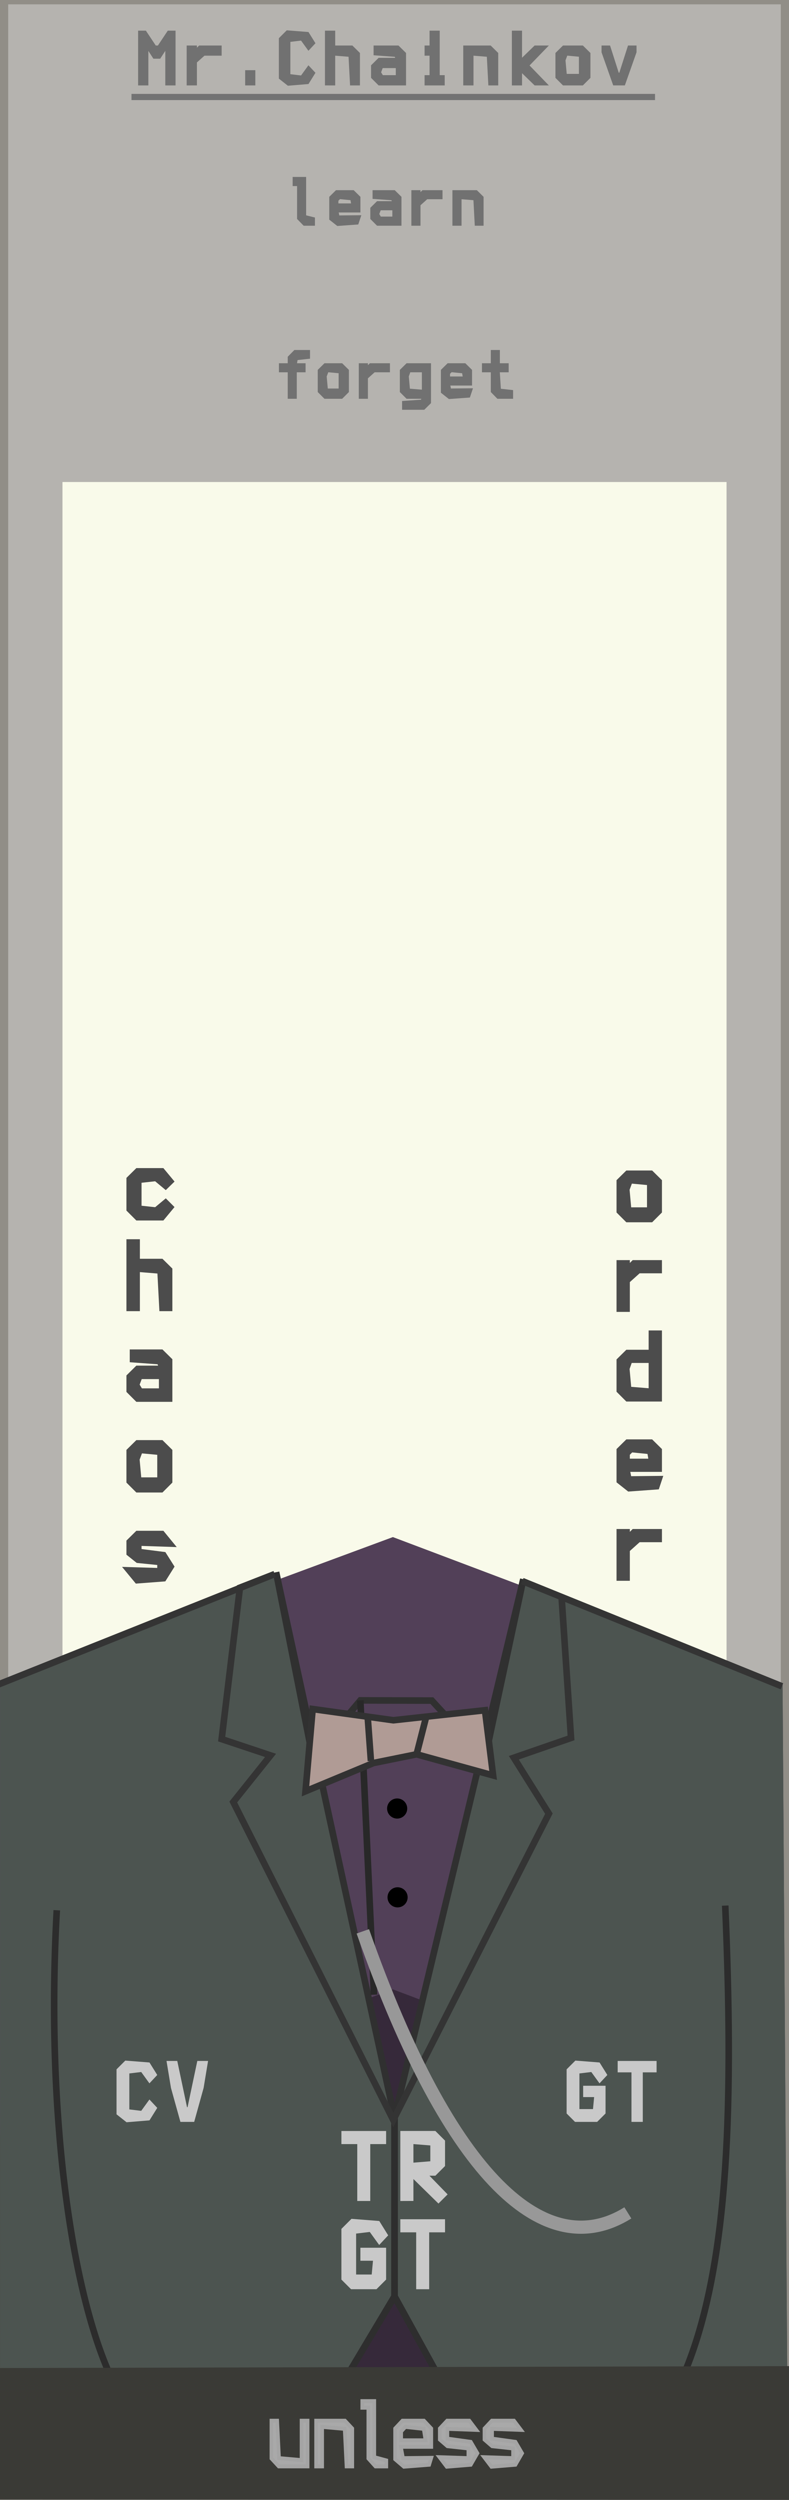 <svg xmlns="http://www.w3.org/2000/svg" xmlns:svg="http://www.w3.org/2000/svg" style="enable-background:new" id="svg12553" width="120" height="380" version="1.1" viewBox="0 0 31.75 100.542"><defs id="defs12547"><marker style="overflow:visible" id="Tail" orient="auto" refX="0" refY="0"><g id="g6757" transform="scale(-1.2)"><path style="fill:none;fill-rule:evenodd;stroke:#000;stroke-width:.8;stroke-linecap:round" id="path6745" d="M -3.805,-3.959 0.544,0"/><path style="fill:none;fill-rule:evenodd;stroke:#000;stroke-width:.8;stroke-linecap:round" id="path6747" d="M -1.287,-3.959 3.062,0"/><path style="fill:none;fill-rule:evenodd;stroke:#000;stroke-width:.8;stroke-linecap:round" id="path6749" d="M 1.305,-3.959 5.654,0"/><path style="fill:none;fill-rule:evenodd;stroke:#000;stroke-width:.8;stroke-linecap:round" id="path6751" d="M -3.805,4.178 0.544,0.22"/><path style="fill:none;fill-rule:evenodd;stroke:#000;stroke-width:.8;stroke-linecap:round" id="path6753" d="M -1.287,4.178 3.062,0.22"/><path style="fill:none;fill-rule:evenodd;stroke:#000;stroke-width:.8;stroke-linecap:round" id="path6755" d="M 1.305,4.178 5.654,0.22"/></g></marker><marker style="overflow:visible" id="marker6981" orient="auto" refX="0" refY="0"><path style="fill-rule:evenodd;stroke:#000;stroke-width:1pt" id="path6979" d="M 0,0 5,-5 -12.5,0 5,5 Z" transform="matrix(0.8,0,0,0.8,10,0)"/></marker><marker style="overflow:visible" id="Arrow1Lstart" orient="auto" refX="0" refY="0"><path style="fill-rule:evenodd;stroke:#000;stroke-width:1pt" id="path6709" d="M 0,0 5,-5 -12.5,0 5,5 Z" transform="matrix(0.8,0,0,0.8,10,0)"/></marker></defs><g id="layer2" transform="translate(0,-27.958)"><rect style="fill:#b5b3af;fill-opacity:1;stroke:#918e87;stroke-width:.661;stroke-miterlimit:4;stroke-dasharray:none;stroke-opacity:1" id="rect4036" width="31.75" height="100.698" x="0" y="27.802"/></g><g style="opacity:1" id="g993" transform="translate(0,-27.958)"><rect id="rect970" width="26.723" height="50.95" x="2.514" y="47.344" style="opacity:1;fill:#f9faea;fill-opacity:1;stroke:none;stroke-width:.432;stroke-linecap:round;stroke-linejoin:round;stroke-miterlimit:4;stroke-dasharray:none;stroke-opacity:1;paint-order:stroke fill markers"/><path id="path986" d="M 31.491,95.697 31.678,123.266 0.002,123.228 V 95.627 L 15.81,89.777 Z" style="fill:#524058;fill-opacity:1;stroke:none;stroke-width:.389px;stroke-linecap:butt;stroke-linejoin:miter;stroke-opacity:1;enable-background:new"/><path style="opacity:.356;fill:#030203;fill-opacity:1;stroke:none;stroke-width:.389px;stroke-linecap:butt;stroke-linejoin:miter;stroke-opacity:1;enable-background:new" id="path3523" d="m 31.491,113.887 0.187,9.379 -31.676,-0.039 0,-9.41 L 15.81,107.967 Z"/><path style="fill:#4c5450;fill-opacity:1;stroke:none;stroke-width:.389px;stroke-linecap:butt;stroke-linejoin:miter;stroke-opacity:1;enable-background:new" id="path980" d="m 31.491,95.697 0.187,27.57 -14.086,-0.081 -1.717,-3.078 -1.857,3.076 -14.016,0.044 V 95.627 L 11.111,91.191 15.875,113.112 21.06,91.472 Z"/><path id="path993" d="m 14.501,96.345 -1.92,2.284 -1.471,-7.438 4.584,21.095 0.18,0.826 5.185,-21.64 -1.543,7.204 -2.138,-2.323 z" style="fill:none;stroke:#303030;stroke-width:.265px;stroke-linecap:butt;stroke-linejoin:miter;stroke-opacity:1"/><path id="path991" d="m 17.623,123.486 -1.747,-3.17 v -7.204 7.204 l -1.89,3.167" style="enable-background:new;opacity:1;fill:none;stroke:#2e2e2e;stroke-width:.271px;stroke-linecap:butt;stroke-linejoin:miter;stroke-opacity:1"/><path id="path990" d="M 15.049,108.182 14.501,96.345" style="fill:none;stroke:#282828;stroke-width:.265px;stroke-linecap:butt;stroke-linejoin:miter;stroke-opacity:1"/><path id="path982" d="m 15.828,97.144 3.688,-0.403 0.327,2.622 -3.08,-0.85 -1.734,0.351 -2.735,1.136 0.287,-3.307 z" style="fill:#b09b95;fill-opacity:1;stroke:#323232;stroke-width:.265;stroke-linecap:butt;stroke-linejoin:miter;stroke-miterlimit:4;stroke-dasharray:none;stroke-opacity:1;enable-background:new"/><path id="path995" d="M 14.926,98.78 14.799,97.051" style="fill:none;stroke:#323232;stroke-width:.265px;stroke-linecap:butt;stroke-linejoin:miter;stroke-opacity:1"/><path style="fill:none;stroke:#323232;stroke-width:.265px;stroke-linecap:butt;stroke-linejoin:miter;stroke-opacity:1" id="path988" d="m 16.764,98.513 0.374,-1.463"/><circle id="path992" cx="15.982" cy="100.694" r=".405" style="opacity:1;fill:#000;fill-opacity:1;stroke:none;stroke-width:.397;stroke-linecap:round;stroke-linejoin:miter;stroke-miterlimit:4;stroke-dasharray:none;stroke-opacity:1;paint-order:stroke fill markers"/><path id="path987" d="M 2.285,76.827 C 1.842,84.804 2.825,92.192 4.55,95.787" transform="translate(0,27.958)" style="display:inline;fill:none;stroke:#2c2c2c;stroke-width:.265px;stroke-linecap:butt;stroke-linejoin:miter;stroke-opacity:1;enable-background:new"/><circle style="opacity:1;fill:#000;fill-opacity:1;stroke:none;stroke-width:.397;stroke-linecap:round;stroke-linejoin:miter;stroke-miterlimit:4;stroke-dasharray:none;stroke-opacity:1;paint-order:stroke fill markers" id="circle994" cx="15.999" cy="104.266" r=".405"/><path id="path989" d="m 29.184,76.64 c 0.321,7.59 0.214,14.422 -1.649,18.819" transform="translate(0,27.958)" style="display:inline;fill:none;stroke:#2c2c2c;stroke-width:.265px;stroke-linecap:butt;stroke-linejoin:miter;stroke-opacity:1;enable-background:new"/><g id="flowRoot1178" aria-label="CV TRG GATE" transform="matrix(0.265,0,0,0.265,47.54,117.528)" style="enable-background:new;display:inline;font-style:normal;font-variant:normal;font-weight:400;font-stretch:normal;font-size:12px;line-height:1.25;font-family:'Schumacher Clean Wide';-inkscape-font-specification:'Schumacher Clean Wide';letter-spacing:1px;word-spacing:0;fill:#d77b7b;fill-opacity:1;stroke:#343434;stroke-width:.8;stroke-miterlimit:4;stroke-dasharray:none;stroke-opacity:1"><path id="path984" d="m -179.673,-82.338 41.988,-16.767 -5.277,2.064 -2.776,22.981 7.425,2.475 -5.657,7.071 24.291,48.26 23.636,-46.492 -5.324,-8.485 8.683,-3.005 -1.435,-21.39 -5.964,-2.417 39.426,15.969" style="fill:none;stroke:#343434;stroke-width:1px;stroke-linecap:butt;stroke-linejoin:miter;stroke-opacity:1"/><path id="path1045" d="m -159.43,-323.28 h 79.5" style="fill:none;stroke:#737373;stroke-width:.94px;stroke-linecap:butt;stroke-linejoin:miter;stroke-opacity:1"/><path id="path1071" d="m -159.43,-280.767 h 79.5" style="fill:none;stroke:#dcdcdc;stroke-width:0;stroke-linecap:butt;stroke-linejoin:miter;stroke-opacity:1;stroke-miterlimit:4;stroke-dasharray:none"/></g><path id="path1043" d="m -124.302,-44.884 c 13.433,38.119 27.944,50.401 40.247,42.729" transform="matrix(0.265,0,0,0.265,47.54,117.528)" style="font-style:normal;font-variant:normal;font-weight:400;font-stretch:normal;font-size:12px;line-height:1.25;font-family:'Schumacher Clean Wide';-inkscape-font-specification:'Schumacher Clean Wide';letter-spacing:1px;word-spacing:0;display:inline;opacity:1;fill:none;fill-opacity:1;stroke:#989898;stroke-width:2;stroke-linecap:butt;stroke-linejoin:miter;stroke-miterlimit:4;stroke-dasharray:none;stroke-opacity:1;enable-background:new"/></g><g style="display:none" id="layer1" transform="translate(-26.543,-161.307)"><path id="path7616" d="m 21.122,167.309 v -0.314 H -4.58 v 0.314 z m 0,0" style="fill:#4a4a4a;fill-opacity:1;fill-rule:nonzero;stroke:none;stroke-width:.008"/><path style="fill:#4a4a4a;fill-opacity:1;fill-rule:nonzero;stroke:none;stroke-width:.008" id="path7882" d="m 12.658,267.777 v -0.314 h -25.703 v 0.314 z m 0,0"/><flowRoot style="font-style:normal;font-weight:400;font-size:14.667px;line-height:1.25;font-family:sans-serif;letter-spacing:-7.64px;word-spacing:0;fill:#000;fill-opacity:1;stroke:none" id="flowRoot891" xml:space="preserve"><flowRegion id="flowRegion893"><rect id="rect895" width="88.319" height="27.769" x="9.396" y="45.308"/></flowRegion><flowPara id="flowPara897"/></flowRoot><flowRoot style="font-style:normal;font-variant:normal;font-weight:400;font-stretch:normal;font-size:12px;line-height:1.25;font-family:'Schumacher Clean Wide';-inkscape-font-specification:'Schumacher Clean Wide';letter-spacing:1px;word-spacing:0;fill:#717171;fill-opacity:1;stroke:#717171;stroke-width:.8;stroke-miterlimit:4;stroke-dasharray:none;stroke-opacity:1;enable-background:new" id="flowRoot905" transform="matrix(0.265,0,0,0.265,74.878,169.931)" xml:space="preserve"><flowRegion style="font-style:normal;font-variant:normal;font-weight:400;font-stretch:normal;font-size:12px;line-height:1.25;font-family:'Schumacher Clean Wide';-inkscape-font-specification:'Schumacher Clean Wide';letter-spacing:1px;fill:#717171;fill-opacity:1;stroke:#717171;stroke-width:.8;stroke-miterlimit:4;stroke-dasharray:none;stroke-opacity:1" id="flowRegion901"><rect style="font-style:normal;font-variant:normal;font-weight:400;font-stretch:normal;font-size:12px;line-height:1.25;font-family:'Schumacher Clean Wide';-inkscape-font-specification:'Schumacher Clean Wide';letter-spacing:1px;fill:#717171;fill-opacity:1;stroke:#717171;stroke-width:.8;stroke-miterlimit:4;stroke-dasharray:none;stroke-opacity:1" id="rect899" width="130.681" height="56.209" x="-161.39" y="-31.236"/></flowRegion><flowPara style="font-style:normal;font-variant:normal;font-weight:400;font-stretch:normal;font-size:12px;line-height:1.25;font-family:'Terminus (TTF)';-inkscape-font-specification:'Terminus (TTF)';letter-spacing:1px;fill:#717171;fill-opacity:1;stroke:#717171;stroke-width:.8;stroke-miterlimit:4;stroke-dasharray:none;stroke-opacity:1" id="flowPara903">Mr.Chainkov</flowPara></flowRoot><flowRoot style="font-style:normal;font-variant:normal;font-weight:400;font-stretch:normal;font-size:16px;line-height:1.25;font-family:'Schumacher Clean Wide';-inkscape-font-specification:'Schumacher Clean Wide';letter-spacing:-.57px;word-spacing:0;fill:#a9a9a9;fill-opacity:1;stroke:none;enable-background:new" id="flowRoot932" transform="matrix(0.265,0,0,0.265,101.669,269.1)" xml:space="preserve"><flowRegion style="font-style:normal;font-variant:normal;font-weight:400;font-stretch:normal;font-size:16px;font-family:'Schumacher Clean Wide';-inkscape-font-specification:'Schumacher Clean Wide';letter-spacing:-.57px;fill:#a9a9a9;fill-opacity:1" id="flowRegion928"><rect style="font-style:normal;font-variant:normal;font-weight:400;font-stretch:normal;font-size:16px;font-family:'Schumacher Clean Wide';-inkscape-font-specification:'Schumacher Clean Wide';letter-spacing:-.57px;fill:#a9a9a9;fill-opacity:1" id="rect926" width="117.758" height="52.198" x="-139.89" y="-31.736"/></flowRegion><flowPara style="font-style:normal;font-variant:normal;font-weight:400;font-stretch:normal;font-family:'Terminus (TTF)';-inkscape-font-specification:'Terminus (TTF)';letter-spacing:-.57px;fill:#a9a9a9;fill-opacity:1" id="flowPara930">unless games</flowPara></flowRoot><flowRoot id="flowRoot978" transform="matrix(0.265,0,0,0.265,96.241,218.349)" xml:space="preserve" style="font-style:normal;font-variant:normal;font-weight:400;font-stretch:normal;font-size:12px;line-height:.8;font-family:'Schumacher Clean Wide';-inkscape-font-specification:'Schumacher Clean Wide';letter-spacing:1px;word-spacing:0;fill:#080303;fill-opacity:1;stroke:#040101;stroke-width:.8;stroke-miterlimit:4;stroke-dasharray:none;stroke-opacity:1;enable-background:new"><flowRegion id="flowRegion974" style="font-style:normal;font-variant:normal;font-weight:400;font-stretch:normal;font-size:12px;line-height:.8;font-family:'Schumacher Clean Wide';-inkscape-font-specification:'Schumacher Clean Wide';letter-spacing:1px;fill:#080303;fill-opacity:1;stroke:#040101;stroke-width:.8;stroke-miterlimit:4;stroke-dasharray:none;stroke-opacity:1"><rect id="rect972" width="22.204" height="71.842" x="-161.39" y="-31.236" style="font-style:normal;font-variant:normal;font-weight:400;font-stretch:normal;font-size:12px;line-height:.8;font-family:'Schumacher Clean Wide';-inkscape-font-specification:'Schumacher Clean Wide';letter-spacing:1px;fill:#080303;fill-opacity:1;stroke:#040101;stroke-width:.8;stroke-miterlimit:4;stroke-dasharray:none;stroke-opacity:1"/></flowRegion><flowPara id="flowPara1089" style="font-style:normal;font-variant:normal;font-weight:400;font-stretch:normal;font-size:12px;line-height:.8;font-family:'Terminus (TTF)';-inkscape-font-specification:'Terminus (TTF)';letter-spacing:1px;fill:#080303;fill-opacity:1;stroke:#040101;stroke-width:.8;stroke-miterlimit:4;stroke-dasharray:none;stroke-opacity:1">o</flowPara><flowPara id="flowPara1087" style="font-style:normal;font-variant:normal;font-weight:400;font-stretch:normal;font-size:12px;line-height:.8;font-family:'Terminus (TTF)';-inkscape-font-specification:'Terminus (TTF)';letter-spacing:1px;fill:#080303;fill-opacity:1;stroke:#040101;stroke-width:.8;stroke-miterlimit:4;stroke-dasharray:none;stroke-opacity:1">r</flowPara><flowPara id="flowPara1090" style="font-style:normal;font-variant:normal;font-weight:400;font-stretch:normal;font-size:12px;line-height:.8;font-family:'Terminus (TTF)';-inkscape-font-specification:'Terminus (TTF)';letter-spacing:1px;fill:#080303;fill-opacity:1;stroke:#040101;stroke-width:.8;stroke-miterlimit:4;stroke-dasharray:none;stroke-opacity:1">d</flowPara><flowPara id="flowPara1092" style="font-style:normal;font-variant:normal;font-weight:400;font-stretch:normal;font-size:12px;line-height:.8;font-family:'Terminus (TTF)';-inkscape-font-specification:'Terminus (TTF)';letter-spacing:1px;fill:#080303;fill-opacity:1;stroke:#040101;stroke-width:.8;stroke-miterlimit:4;stroke-dasharray:none;stroke-opacity:1">e</flowPara><flowPara id="flowPara1094" style="font-style:normal;font-variant:normal;font-weight:400;font-stretch:normal;font-size:12px;line-height:.8;font-family:'Terminus (TTF)';-inkscape-font-specification:'Terminus (TTF)';letter-spacing:1px;fill:#080303;fill-opacity:1;stroke:#040101;stroke-width:.8;stroke-miterlimit:4;stroke-dasharray:none;stroke-opacity:1">r</flowPara></flowRoot><flowRoot style="font-style:normal;font-variant:normal;font-weight:400;font-stretch:normal;font-size:12px;line-height:1.25;font-family:'Schumacher Clean Wide';-inkscape-font-specification:'Schumacher Clean Wide';letter-spacing:1px;word-spacing:0;fill:#d77b7b;fill-opacity:1;stroke:#c9c9c9;stroke-width:.8;stroke-miterlimit:4;stroke-dasharray:none;stroke-opacity:1;enable-background:new" id="flowRoot1031" transform="matrix(0.265,0,0,0.265,74.084,250.761)" xml:space="preserve"><flowRegion style="font-style:normal;font-variant:normal;font-weight:400;font-stretch:normal;font-size:12px;line-height:1.25;font-family:'Schumacher Clean Wide';-inkscape-font-specification:'Schumacher Clean Wide';letter-spacing:1px;fill:#d77b7b;fill-opacity:1;stroke:#c9c9c9;stroke-width:.8;stroke-miterlimit:4;stroke-dasharray:none;stroke-opacity:1" id="flowRegion1021"><rect style="font-style:normal;font-variant:normal;font-weight:400;font-stretch:normal;font-size:12px;line-height:1.25;font-family:'Schumacher Clean Wide';-inkscape-font-specification:'Schumacher Clean Wide';letter-spacing:1px;fill:#d77b7b;fill-opacity:1;stroke:#c9c9c9;stroke-width:.8;stroke-miterlimit:4;stroke-dasharray:none;stroke-opacity:1" id="rect1019" width="104.33" height="32.531" x="-161.39" y="-31.236"/></flowRegion><flowPara style="font-style:normal;font-variant:normal;font-weight:400;font-stretch:normal;font-size:12px;line-height:1.25;font-family:'Terminus (TTF)';-inkscape-font-specification:'Terminus (TTF)';letter-spacing:1px;fill:#d77b7b;fill-opacity:1;stroke:#c9c9c9;stroke-width:.8;stroke-miterlimit:4;stroke-dasharray:none;stroke-opacity:1" id="flowPara1029">CV TRG GATE</flowPara></flowRoot><flowRoot style="font-style:normal;font-variant:normal;font-weight:400;font-stretch:normal;font-size:12px;line-height:.8;font-family:'Schumacher Clean Wide';-inkscape-font-specification:'Schumacher Clean Wide';letter-spacing:1px;word-spacing:0;fill:#080303;fill-opacity:1;stroke:#040101;stroke-width:.8;stroke-miterlimit:4;stroke-dasharray:none;stroke-opacity:1;enable-background:new" id="flowRoot1105" transform="matrix(0.265,0,0,0.265,72.458,218.349)" xml:space="preserve"><flowRegion style="font-style:normal;font-variant:normal;font-weight:400;font-stretch:normal;font-size:12px;line-height:.8;font-family:'Schumacher Clean Wide';-inkscape-font-specification:'Schumacher Clean Wide';letter-spacing:1px;fill:#080303;fill-opacity:1;stroke:#040101;stroke-width:.8;stroke-miterlimit:4;stroke-dasharray:none;stroke-opacity:1" id="flowRegion1093"><rect style="font-style:normal;font-variant:normal;font-weight:400;font-stretch:normal;font-size:12px;line-height:.8;font-family:'Schumacher Clean Wide';-inkscape-font-specification:'Schumacher Clean Wide';letter-spacing:1px;fill:#080303;fill-opacity:1;stroke:#040101;stroke-width:.8;stroke-miterlimit:4;stroke-dasharray:none;stroke-opacity:1" id="rect1091" width="35.454" height="68.592" x="-161.39" y="-31.236"/></flowRegion><flowPara id="flowPara1121" style="font-style:normal;font-variant:normal;font-weight:400;font-stretch:normal;font-size:12px;line-height:.8;font-family:'Terminus (TTF)';-inkscape-font-specification:'Terminus (TTF)';letter-spacing:1px;fill:#080303;fill-opacity:1;stroke:#040101;stroke-width:.8;stroke-miterlimit:4;stroke-dasharray:none;stroke-opacity:1">c</flowPara><flowPara id="flowPara1104" style="font-style:normal;font-variant:normal;font-weight:400;font-stretch:normal;font-size:12px;line-height:.8;font-family:'Terminus (TTF)';-inkscape-font-specification:'Terminus (TTF)';letter-spacing:1px;fill:#080303;fill-opacity:1;stroke:#040101;stroke-width:.8;stroke-miterlimit:4;stroke-dasharray:none;stroke-opacity:1">h</flowPara><flowPara id="flowPara1106" style="font-style:normal;font-variant:normal;font-weight:400;font-stretch:normal;font-size:12px;line-height:.8;font-family:'Terminus (TTF)';-inkscape-font-specification:'Terminus (TTF)';letter-spacing:1px;fill:#080303;fill-opacity:1;stroke:#040101;stroke-width:.8;stroke-miterlimit:4;stroke-dasharray:none;stroke-opacity:1">a</flowPara><flowPara id="flowPara1108" style="font-style:normal;font-variant:normal;font-weight:400;font-stretch:normal;font-size:12px;line-height:.8;font-family:'Terminus (TTF)';-inkscape-font-specification:'Terminus (TTF)';letter-spacing:1px;fill:#080303;fill-opacity:1;stroke:#040101;stroke-width:.8;stroke-miterlimit:4;stroke-dasharray:none;stroke-opacity:1">o</flowPara><flowPara id="flowPara1110" style="font-style:normal;font-variant:normal;font-weight:400;font-stretch:normal;font-size:12px;line-height:.8;font-family:'Terminus (TTF)';-inkscape-font-specification:'Terminus (TTF)';letter-spacing:1px;fill:#080303;fill-opacity:1;stroke:#040101;stroke-width:.8;stroke-miterlimit:4;stroke-dasharray:none;stroke-opacity:1">s</flowPara></flowRoot><flowRoot id="flowRoot1137" transform="matrix(0.265,0,0,0.265,76.862,212.396)" xml:space="preserve" style="font-style:normal;font-variant:normal;font-weight:400;font-stretch:normal;font-size:12px;line-height:.8;font-family:'Schumacher Clean Wide';-inkscape-font-specification:'Schumacher Clean Wide';letter-spacing:1px;word-spacing:0;fill:#080303;fill-opacity:1;stroke:#040101;stroke-width:.8;stroke-miterlimit:4;stroke-dasharray:none;stroke-opacity:1;enable-background:new"><flowRegion id="flowRegion1125" style="font-style:normal;font-variant:normal;font-weight:400;font-stretch:normal;font-size:12px;line-height:.8;font-family:'Schumacher Clean Wide';-inkscape-font-specification:'Schumacher Clean Wide';letter-spacing:1px;fill:#080303;fill-opacity:1;stroke:#040101;stroke-width:.8;stroke-miterlimit:4;stroke-dasharray:none;stroke-opacity:1"><rect id="rect1123" width="102.204" height="35.842" x="-161.39" y="-31.236" style="font-style:normal;font-variant:normal;font-weight:400;font-stretch:normal;font-size:12px;line-height:.8;font-family:'Schumacher Clean Wide';-inkscape-font-specification:'Schumacher Clean Wide';letter-spacing:1px;fill:#080303;fill-opacity:1;stroke:#040101;stroke-width:.8;stroke-miterlimit:4;stroke-dasharray:none;stroke-opacity:1"/></flowRegion><flowPara style="font-style:normal;font-variant:normal;font-weight:400;font-stretch:normal;font-size:12px;line-height:.8;font-family:'Terminus (TTF)';-inkscape-font-specification:'Terminus (TTF)';letter-spacing:1px;fill:#080303;fill-opacity:1;stroke:#040101;stroke-width:.8;stroke-miterlimit:4;stroke-dasharray:none;stroke-opacity:1" id="flowPara1135"/></flowRoot><flowRoot id="flowRoot969" transform="matrix(0.265,0,0,0.265,80.069,175.497)" xml:space="preserve" style="font-style:normal;font-variant:normal;font-weight:400;font-stretch:normal;font-size:12px;line-height:1.25;font-family:'Schumacher Clean Wide';-inkscape-font-specification:'Schumacher Clean Wide';letter-spacing:1px;word-spacing:0;fill:#717171;fill-opacity:1;stroke:#717171;stroke-width:.8;stroke-miterlimit:4;stroke-dasharray:none;stroke-opacity:1;enable-background:new"><flowRegion id="flowRegion965" style="font-style:normal;font-variant:normal;font-weight:400;font-stretch:normal;font-size:12px;line-height:1.25;font-family:'Schumacher Clean Wide';-inkscape-font-specification:'Schumacher Clean Wide';letter-spacing:1px;fill:#717171;fill-opacity:1;stroke:#717171;stroke-width:.8;stroke-miterlimit:4;stroke-dasharray:none;stroke-opacity:1"><rect id="rect963" width="130.681" height="56.209" x="-161.39" y="-31.236" style="font-style:normal;font-variant:normal;font-weight:400;font-stretch:normal;font-size:12px;line-height:1.25;font-family:'Schumacher Clean Wide';-inkscape-font-specification:'Schumacher Clean Wide';letter-spacing:1px;fill:#717171;fill-opacity:1;stroke:#717171;stroke-width:.8;stroke-miterlimit:4;stroke-dasharray:none;stroke-opacity:1"/></flowRegion><flowPara id="flowPara971" style="font-style:normal;font-variant:normal;font-weight:400;font-stretch:normal;font-size:12px;line-height:1.25;font-family:'Terminus (TTF)';-inkscape-font-specification:'Terminus (TTF)';letter-spacing:1px;fill:#717171;fill-opacity:1;stroke:#717171;stroke-width:.8;stroke-miterlimit:4;stroke-dasharray:none;stroke-opacity:1">learn</flowPara><flowPara id="flowPara1013" style="font-style:normal;font-variant:normal;font-weight:400;font-stretch:normal;font-size:12px;line-height:1.25;font-family:'Terminus (TTF)';-inkscape-font-specification:'Terminus (TTF)';letter-spacing:1px;fill:#717171;fill-opacity:1;stroke:#717171;stroke-width:.8;stroke-miterlimit:4;stroke-dasharray:none;stroke-opacity:1">forget</flowPara></flowRoot></g><g style="display:inline" id="layer4"><path style="fill:none;stroke:#8a8a8a;stroke-width:.378;stroke-linecap:butt;stroke-linejoin:miter;stroke-miterlimit:4;stroke-dasharray:none;stroke-opacity:1" id="path3243" d="M -6.711,105.056 V 79.688"/><path id="path3245" d="M -7.871,105.056 V 79.688" style="fill:none;stroke:#8a8a8a;stroke-width:.378;stroke-linecap:butt;stroke-linejoin:miter;stroke-miterlimit:4;stroke-dasharray:none;stroke-opacity:1"/><path style="fill:none;stroke:#8a8a8a;stroke-width:.397;stroke-linecap:butt;stroke-linejoin:miter;stroke-miterlimit:4;stroke-dasharray:none;stroke-opacity:1" id="path4398" d="M 63.379,75.85 H 35.481"/><path id="path4400" d="M 63.379,77.01 H 35.481" style="fill:none;stroke:#8a8a8a;stroke-width:.397;stroke-linecap:butt;stroke-linejoin:miter;stroke-miterlimit:4;stroke-dasharray:none;stroke-opacity:1"/><circle id="circle2255" cx="8.112" cy="5.424" r="2.061" transform="scale(1,-1)" style="opacity:1;fill:none;fill-opacity:1;stroke:#7f7f7f;stroke-width:.529;stroke-linecap:square;stroke-linejoin:miter;stroke-miterlimit:4;stroke-dasharray:none;stroke-opacity:1;paint-order:stroke fill markers"/><circle style="opacity:1;fill:none;fill-opacity:1;stroke:#7f7f7f;stroke-width:.529;stroke-linecap:square;stroke-linejoin:miter;stroke-miterlimit:4;stroke-dasharray:none;stroke-opacity:1;paint-order:stroke fill markers" id="circle2259" cx="22.913" cy="5.424" r="2.061" transform="scale(1,-1)"/><circle id="circle2277" cx="15.522" cy="5.424" r="2.061" transform="scale(1,-1)" style="opacity:1;fill:none;fill-opacity:1;stroke:#7f7f7f;stroke-width:.529;stroke-linecap:square;stroke-linejoin:miter;stroke-miterlimit:4;stroke-dasharray:none;stroke-opacity:1;paint-order:stroke fill markers"/><circle id="circle970" cx="-11.078" cy="-73.203" r="2.061" transform="scale(1,-1)" style="opacity:1;fill:#8a8a8a;fill-opacity:1;stroke:#acacac;stroke-width:.529;stroke-linecap:square;stroke-linejoin:miter;stroke-miterlimit:4;stroke-dasharray:none;stroke-opacity:1;paint-order:stroke fill markers"/><path id="path4629" d="m 6.745,90.996 0,2.253 -1.951,1.126 -1.951,-1.126 0,-2.253 1.951,-1.126 z" transform="matrix(1,0,0,1.08,-8.306,-10.57)" style="opacity:1;fill:#262626;fill-opacity:1;stroke:#080808;stroke-width:1.058;stroke-linecap:square;stroke-linejoin:round;stroke-miterlimit:4;stroke-dasharray:none;stroke-opacity:1;paint-order:stroke fill markers"/><path style="opacity:1;fill:#262626;fill-opacity:1;stroke:#575757;stroke-width:1.058;stroke-linecap:square;stroke-linejoin:round;stroke-miterlimit:4;stroke-dasharray:none;stroke-opacity:1;paint-order:stroke fill markers" id="path4621" d="m -1.56,87.557 0,2.253 -1.951,1.126 -1.951,-1.126 0,-2.253 1.951,-1.126 z"/><rect style="opacity:1;fill:#8a8a8a;fill-opacity:1;stroke:#acacac;stroke-width:.496;stroke-linecap:butt;stroke-linejoin:bevel;stroke-miterlimit:4;stroke-dasharray:none;stroke-opacity:1;paint-order:stroke fill markers" id="rect1057" width="4.353" height="4.322" x="-15.851" y="78.44"/><g id="flowRoot1170" aria-label="O R D E R" transform="matrix(0.335,0,0,0.335,45.642,57.716)" style="font-style:normal;font-variant:normal;font-weight:400;font-stretch:normal;font-size:12px;line-height:.8;font-family:'Schumacher Clean Wide';-inkscape-font-specification:'Schumacher Clean Wide';letter-spacing:1px;word-spacing:0;display:inline;fill:#1a0a0a;fill-opacity:1;stroke:#040101;stroke-width:.8;stroke-miterlimit:4;stroke-dasharray:none;stroke-opacity:1;enable-background:new"><path id="path1216" d="m -160.647,-29.28 0.912,-0.912 h 2.688 l 0.912,0.912 v 5.688 l -0.912,0.912 h -2.688 l -0.912,-0.912 z m 3.564,5.652 v -5.616 l -2.436,-0.228 -0.408,1.044 0.228,4.8 z" style="font-style:normal;font-variant:normal;font-weight:400;font-stretch:normal;font-size:12px;line-height:.8;font-family:'Terminus (TTF)';-inkscape-font-specification:'Terminus (TTF)';letter-spacing:1px;fill:#1a0a0a;fill-opacity:1;stroke:#040101;stroke-width:.8;stroke-miterlimit:4;stroke-dasharray:none;stroke-opacity:1"/><path id="path1218" d="m -160.647,-12.202 v -7.512 h 3.6 l 0.912,0.912 v 2.688 l -0.912,0.912 h -1.488 l 2.544,2.616 -0.528,0.528 -3.372,-3.3 v 3.156 z m 3.564,-3.948 v -2.616 l -2.808,-0.228 v 3.072 z" style="font-style:normal;font-variant:normal;font-weight:400;font-stretch:normal;font-size:12px;line-height:.8;font-family:'Terminus (TTF)';-inkscape-font-specification:'Terminus (TTF)';letter-spacing:1px;fill:#1a0a0a;fill-opacity:1;stroke:#040101;stroke-width:.8;stroke-miterlimit:4;stroke-dasharray:none;stroke-opacity:1"/><path id="path1220" d="m -160.647,-1.723 v -7.512 h 3 l 1.512,1.512 v 4.488 l -1.512,1.512 z m 3.756,-5.856 -0.9,-0.9 h -2.1 v 6 h 2.1 l 0.9,-0.9 z" style="font-style:normal;font-variant:normal;font-weight:400;font-stretch:normal;font-size:12px;line-height:.8;font-family:'Terminus (TTF)';-inkscape-font-specification:'Terminus (TTF)';letter-spacing:1px;fill:#1a0a0a;fill-opacity:1;stroke:#040101;stroke-width:.8;stroke-miterlimit:4;stroke-dasharray:none;stroke-opacity:1"/><path id="path1222" d="m -160.647,8.756 v -7.512 h 4.512 v 0.756 h -3.756 v 2.628 h 2.628 v 0.744 h -2.628 v 2.628 h 3.756 v 0.756 z" style="font-style:normal;font-variant:normal;font-weight:400;font-stretch:normal;font-size:12px;line-height:.8;font-family:'Terminus (TTF)';-inkscape-font-specification:'Terminus (TTF)';letter-spacing:1px;fill:#1a0a0a;fill-opacity:1;stroke:#040101;stroke-width:.8;stroke-miterlimit:4;stroke-dasharray:none;stroke-opacity:1"/><path id="path1224" d="m -160.647,19.235 v -7.512 h 3.6 l 0.912,0.912 v 2.688 l -0.912,0.912 h -1.488 l 2.544,2.616 -0.528,0.528 -3.372,-3.3 v 3.156 z m 3.564,-3.948 v -2.616 l -2.808,-0.228 v 3.072 z" style="font-style:normal;font-variant:normal;font-weight:400;font-stretch:normal;font-size:12px;line-height:.8;font-family:'Terminus (TTF)';-inkscape-font-specification:'Terminus (TTF)';letter-spacing:1px;fill:#1a0a0a;fill-opacity:1;stroke:#040101;stroke-width:.8;stroke-miterlimit:4;stroke-dasharray:none;stroke-opacity:1"/></g><g id="flowRoot1194" aria-label="C H A O S" transform="matrix(0.335,0,0,0.335,25.788,57.716)" style="font-style:normal;font-variant:normal;font-weight:400;font-stretch:normal;font-size:12px;line-height:.8;font-family:'Schumacher Clean Wide';-inkscape-font-specification:'Schumacher Clean Wide';letter-spacing:1px;word-spacing:0;display:inline;fill:#1a0a0a;fill-opacity:1;stroke:#040101;stroke-width:.8;stroke-miterlimit:4;stroke-dasharray:none;stroke-opacity:1;enable-background:new"><path id="path1246" d="m -160.647,-29.28 0.948,-0.948 2.916,0.228 0.792,1.272 -0.528,0.564 -0.972,-1.344 -2.208,0.264 v 5.616 l 2.208,0.264 0.972,-1.344 0.528,0.564 -0.792,1.272 -2.772,0.228 -1.092,-0.864 z" style="font-style:normal;font-variant:normal;font-weight:400;font-stretch:normal;font-size:12px;line-height:.8;font-family:'Terminus (TTF)';-inkscape-font-specification:'Terminus (TTF)';letter-spacing:1px;fill:#1a0a0a;fill-opacity:1;stroke:#040101;stroke-width:.8;stroke-miterlimit:4;stroke-dasharray:none;stroke-opacity:1"/><path id="path1248" d="m -160.647,-12.202 v -7.512 h 0.756 v 3.384 h 3 v -3.384 h 0.756 v 7.512 h -0.756 v -3.384 h -3 v 3.384 z" style="font-style:normal;font-variant:normal;font-weight:400;font-stretch:normal;font-size:12px;line-height:.8;font-family:'Terminus (TTF)';-inkscape-font-specification:'Terminus (TTF)';letter-spacing:1px;fill:#1a0a0a;fill-opacity:1;stroke:#040101;stroke-width:.8;stroke-miterlimit:4;stroke-dasharray:none;stroke-opacity:1"/><path id="path1250" d="m -160.647,-8.323 0.912,-0.912 h 2.688 l 0.912,0.912 v 6.6 h -0.756 v -3 h -3 v 3 h -0.756 z m 3.792,2.844 -0.228,-2.808 -2.28,-0.228 -0.528,0.528 v 2.508 z" style="font-style:normal;font-variant:normal;font-weight:400;font-stretch:normal;font-size:12px;line-height:.8;font-family:'Terminus (TTF)';-inkscape-font-specification:'Terminus (TTF)';letter-spacing:1px;fill:#1a0a0a;fill-opacity:1;stroke:#040101;stroke-width:.8;stroke-miterlimit:4;stroke-dasharray:none;stroke-opacity:1"/><path id="path1252" d="m -160.647,2.156 0.912,-0.912 h 2.688 l 0.912,0.912 v 5.688 l -0.912,0.912 h -2.688 l -0.912,-0.912 z m 3.564,5.652 v -5.616 l -2.436,-0.228 -0.408,1.044 0.228,4.8 z" style="font-style:normal;font-variant:normal;font-weight:400;font-stretch:normal;font-size:12px;line-height:.8;font-family:'Terminus (TTF)';-inkscape-font-specification:'Terminus (TTF)';letter-spacing:1px;fill:#1a0a0a;fill-opacity:1;stroke:#040101;stroke-width:.8;stroke-miterlimit:4;stroke-dasharray:none;stroke-opacity:1"/><path id="path1254" d="m -160.647,12.635 0.948,-0.948 2.916,0.228 0.792,1.272 -0.528,0.564 -0.972,-1.344 -2.208,0.264 v 2.244 l 2.616,0.264 0.948,0.744 v 2.484 l -1.092,0.864 -2.772,-0.228 -0.792,-1.272 0.528,-0.564 0.972,1.344 2.208,-0.264 v -2.244 l -2.616,-0.264 -0.948,-0.744 z" style="font-style:normal;font-variant:normal;font-weight:400;font-stretch:normal;font-size:12px;line-height:.8;font-family:'Terminus (TTF)';-inkscape-font-specification:'Terminus (TTF)';letter-spacing:1px;fill:#1a0a0a;fill-opacity:1;stroke:#040101;stroke-width:.8;stroke-miterlimit:4;stroke-dasharray:none;stroke-opacity:1"/></g><g id="flowRoot1282" aria-label="Mr.Chainkov" transform="matrix(0.265,0,0,0.265,48.334,8.624)" style="font-style:normal;font-variant:normal;font-weight:400;font-stretch:normal;font-size:12px;line-height:1.25;font-family:'Schumacher Clean Wide';-inkscape-font-specification:'Schumacher Clean Wide';letter-spacing:1px;word-spacing:0;display:inline;fill:#717171;fill-opacity:1;stroke:#717171;stroke-width:.8;stroke-miterlimit:4;stroke-dasharray:none;stroke-opacity:1;enable-background:new"><path id="path1288" d="m -161.019,-19.98 v -7.512 h 0.564 l 1.5,2.256 h 0.756 l 1.5,-2.256 h 0.564 v 7.512 h -0.756 v -6.192 l -1.392,2.136 h -0.6 l -1.38,-2.136 v 6.192 z" style="font-style:normal;font-variant:normal;font-weight:400;font-stretch:normal;font-size:12px;line-height:1.25;font-family:'Terminus (TTF)';-inkscape-font-specification:'Terminus (TTF)';letter-spacing:1px;fill:#717171;fill-opacity:1;stroke:#717171;stroke-width:.8;stroke-miterlimit:4;stroke-dasharray:none;stroke-opacity:1"/><path id="path1290" d="m -153.647,-19.98 v -5.256 h 0.756 v 0.9 l 0.9,-0.9 h 2.856 v 0.744 h -2.364 l -1.392,1.248 v 3.264 z" style="font-style:normal;font-variant:normal;font-weight:400;font-stretch:normal;font-size:12px;line-height:1.25;font-family:'Terminus (TTF)';-inkscape-font-specification:'Terminus (TTF)';letter-spacing:1px;fill:#717171;fill-opacity:1;stroke:#717171;stroke-width:.8;stroke-miterlimit:4;stroke-dasharray:none;stroke-opacity:1"/><path id="path1292" d="m -144.763,-19.98 v -1.512 h 0.744 v 1.512 z" style="font-style:normal;font-variant:normal;font-weight:400;font-stretch:normal;font-size:12px;line-height:1.25;font-family:'Terminus (TTF)';-inkscape-font-specification:'Terminus (TTF)';letter-spacing:1px;fill:#717171;fill-opacity:1;stroke:#717171;stroke-width:.8;stroke-miterlimit:4;stroke-dasharray:none;stroke-opacity:1"/><path id="path1294" d="m -139.647,-26.58 0.948,-0.948 2.916,0.228 0.792,1.272 -0.528,0.564 -0.972,-1.344 -2.208,0.264 v 5.616 l 2.208,0.264 0.972,-1.344 0.528,0.564 -0.792,1.272 -2.772,0.228 -1.092,-0.864 z" style="font-style:normal;font-variant:normal;font-weight:400;font-stretch:normal;font-size:12px;line-height:1.25;font-family:'Terminus (TTF)';-inkscape-font-specification:'Terminus (TTF)';letter-spacing:1px;fill:#717171;fill-opacity:1;stroke:#717171;stroke-width:.8;stroke-miterlimit:4;stroke-dasharray:none;stroke-opacity:1"/><path id="path1296" d="m -132.647,-19.98 v -7.512 h 0.756 v 2.256 h 2.844 l 0.912,0.9 v 4.356 h -0.72 l -0.228,-4.32 -2.808,-0.228 v 4.548 z" style="font-style:normal;font-variant:normal;font-weight:400;font-stretch:normal;font-size:12px;line-height:1.25;font-family:'Terminus (TTF)';-inkscape-font-specification:'Terminus (TTF)';letter-spacing:1px;fill:#717171;fill-opacity:1;stroke:#717171;stroke-width:.8;stroke-miterlimit:4;stroke-dasharray:none;stroke-opacity:1"/><path id="path1298" d="m -125.263,-24.528 v -0.708 h 3.216 l 0.912,0.9 v 4.356 h -3.6 l -0.912,-0.912 v -1.572 l 0.912,-0.9 h 2.916 l -0.336,-0.936 z m 3.372,3.792 v -1.872 h -2.664 l -0.408,1.08 0.48,0.792 z" style="font-style:normal;font-variant:normal;font-weight:400;font-stretch:normal;font-size:12px;line-height:1.25;font-family:'Terminus (TTF)';-inkscape-font-specification:'Terminus (TTF)';letter-spacing:1px;fill:#717171;fill-opacity:1;stroke:#717171;stroke-width:.8;stroke-miterlimit:4;stroke-dasharray:none;stroke-opacity:1"/><path id="path1300" d="m -117.519,-24.492 v -0.744 h 1.5 v 4.5 h 0.756 v 0.756 h -2.256 v -0.756 h 0.756 v -3.756 z m 0.756,-1.488 v -1.512 h 0.744 v 1.512 z" style="font-style:normal;font-variant:normal;font-weight:400;font-stretch:normal;font-size:12px;line-height:1.25;font-family:'Terminus (TTF)';-inkscape-font-specification:'Terminus (TTF)';letter-spacing:1px;fill:#717171;fill-opacity:1;stroke:#717171;stroke-width:.8;stroke-miterlimit:4;stroke-dasharray:none;stroke-opacity:1"/><path id="path1302" d="m -111.647,-19.98 v -5.256 h 3.6 l 0.912,0.9 v 4.356 h -0.72 l -0.228,-4.32 -2.808,-0.228 v 4.548 z" style="font-style:normal;font-variant:normal;font-weight:400;font-stretch:normal;font-size:12px;line-height:1.25;font-family:'Terminus (TTF)';-inkscape-font-specification:'Terminus (TTF)';letter-spacing:1px;fill:#717171;fill-opacity:1;stroke:#717171;stroke-width:.8;stroke-miterlimit:4;stroke-dasharray:none;stroke-opacity:1"/><path id="path1304" d="m -104.263,-19.98 v -7.512 h 0.744 v 4.656 l 2.472,-2.4 h 1.056 l -2.544,2.628 2.544,2.628 h -1.056 l -2.472,-2.4 v 2.4 z" style="font-style:normal;font-variant:normal;font-weight:400;font-stretch:normal;font-size:12px;line-height:1.25;font-family:'Terminus (TTF)';-inkscape-font-specification:'Terminus (TTF)';letter-spacing:1px;fill:#717171;fill-opacity:1;stroke:#717171;stroke-width:.8;stroke-miterlimit:4;stroke-dasharray:none;stroke-opacity:1"/><path id="path1306" d="m -97.647,-24.336 0.912,-0.9 h 2.688 l 0.912,0.9 v 3.444 l -0.912,0.912 h -2.688 l -0.912,-0.912 z m 3.564,3.408 v -3.372 l -2.436,-0.228 -0.408,1.092 0.228,2.508 z" style="font-style:normal;font-variant:normal;font-weight:400;font-stretch:normal;font-size:12px;line-height:1.25;font-family:'Terminus (TTF)';-inkscape-font-specification:'Terminus (TTF)';letter-spacing:1px;fill:#717171;fill-opacity:1;stroke:#717171;stroke-width:.8;stroke-miterlimit:4;stroke-dasharray:none;stroke-opacity:1"/><path id="path1308" d="m -90.647,-24.672 v -0.564 h 0.6 l 1.32,4.128 h 0.672 l 1.32,-4.128 h 0.6 v 0.564 l -1.656,4.692 h -1.2 z" style="font-style:normal;font-variant:normal;font-weight:400;font-stretch:normal;font-size:12px;line-height:1.25;font-family:'Terminus (TTF)';-inkscape-font-specification:'Terminus (TTF)';letter-spacing:1px;fill:#717171;fill-opacity:1;stroke:#717171;stroke-width:.8;stroke-miterlimit:4;stroke-dasharray:none;stroke-opacity:1"/></g><circle style="opacity:1;fill:#8a8a8a;fill-opacity:1;stroke:#acacac;stroke-width:.529;stroke-linecap:square;stroke-linejoin:miter;stroke-miterlimit:4;stroke-dasharray:none;stroke-opacity:1;paint-order:stroke fill markers" id="circle2124" cx="-11.078" cy="-73.203" r="2.061" transform="scale(1,-1)"/><g id="flowRoot1023" aria-label="learn forget" transform="matrix(0.236,0,0,0.236,49.605,13.652)" style="font-style:normal;font-variant:normal;font-weight:400;font-stretch:normal;font-size:12px;line-height:1.25;font-family:'Schumacher Clean Wide';-inkscape-font-specification:'Schumacher Clean Wide';letter-spacing:1px;word-spacing:0;display:inline;fill:#717171;fill-opacity:1;stroke:#717171;stroke-width:.8;stroke-miterlimit:4;stroke-dasharray:none;stroke-opacity:1;enable-background:new"><path id="path1030" d="m -159.891,-26.538 v -0.756 h 1.5 v 6.456 l 1.5,0.372 v 0.684 h -1.356 l -0.888,-0.912 v -5.844 z" style="font-style:normal;font-variant:normal;font-weight:400;font-stretch:normal;font-size:12px;line-height:1.25;font-family:'Terminus (TTF)';-inkscape-font-specification:'Terminus (TTF)';letter-spacing:1px;fill:#717171;fill-opacity:1;stroke:#717171;stroke-width:.8;stroke-miterlimit:4;stroke-dasharray:none;stroke-opacity:1"/><path id="path1032" d="m -153.647,-24.138 0.912,-0.9 h 2.688 l 0.912,0.9 v 2.1 h -3.792 l 0.264,1.308 3.528,-0.036 -0.264,0.792 -3.156,0.228 -1.092,-0.864 z m 3.792,1.356 -0.228,-1.32 -2.28,-0.228 -0.528,0.528 v 1.02 z" style="font-style:normal;font-variant:normal;font-weight:400;font-stretch:normal;font-size:12px;line-height:1.25;font-family:'Terminus (TTF)';-inkscape-font-specification:'Terminus (TTF)';letter-spacing:1px;fill:#717171;fill-opacity:1;stroke:#717171;stroke-width:.8;stroke-miterlimit:4;stroke-dasharray:none;stroke-opacity:1"/><path id="path1034" d="m -146.263,-24.33 v -0.708 h 3.216 l 0.912,0.9 v 4.356 h -3.6 l -0.912,-0.912 v -1.572 l 0.912,-0.9 h 2.916 l -0.336,-0.936 z m 3.372,3.792 v -1.872 h -2.664 l -0.408,1.08 0.48,0.792 z" style="font-style:normal;font-variant:normal;font-weight:400;font-stretch:normal;font-size:12px;line-height:1.25;font-family:'Terminus (TTF)';-inkscape-font-specification:'Terminus (TTF)';letter-spacing:1px;fill:#717171;fill-opacity:1;stroke:#717171;stroke-width:.8;stroke-miterlimit:4;stroke-dasharray:none;stroke-opacity:1"/><path id="path1036" d="m -139.647,-19.782 v -5.256 h 0.756 v 0.9 l 0.9,-0.9 h 2.856 v 0.744 h -2.364 l -1.392,1.248 v 3.264 z" style="font-style:normal;font-variant:normal;font-weight:400;font-stretch:normal;font-size:12px;line-height:1.25;font-family:'Terminus (TTF)';-inkscape-font-specification:'Terminus (TTF)';letter-spacing:1px;fill:#717171;fill-opacity:1;stroke:#717171;stroke-width:.8;stroke-miterlimit:4;stroke-dasharray:none;stroke-opacity:1"/><path id="path1038" d="m -132.647,-19.782 v -5.256 h 3.6 l 0.912,0.9 v 4.356 h -0.72 l -0.228,-4.32 -2.808,-0.228 v 4.548 z" style="font-style:normal;font-variant:normal;font-weight:400;font-stretch:normal;font-size:12px;line-height:1.25;font-family:'Terminus (TTF)';-inkscape-font-specification:'Terminus (TTF)';letter-spacing:1px;fill:#717171;fill-opacity:1;stroke:#717171;stroke-width:.8;stroke-miterlimit:4;stroke-dasharray:none;stroke-opacity:1"/><path id="path1040" d="m -160.729,3.112 0.9,-0.912 h 2.1 v 0.72 l -2.064,0.228 -0.228,1.308 h 1.536 v 0.744 h -1.5 v 4.512 h -0.744 v -4.512 h -1.5 v -0.744 h 1.5 z" style="font-style:normal;font-variant:normal;font-weight:400;font-stretch:normal;font-size:12px;line-height:1.25;font-family:'Terminus (TTF)';-inkscape-font-specification:'Terminus (TTF)';letter-spacing:1px;fill:#717171;fill-opacity:1;stroke:#717171;stroke-width:.8;stroke-miterlimit:4;stroke-dasharray:none;stroke-opacity:1"/><path id="path1042" d="m -155.613,5.356 0.912,-0.9 h 2.688 l 0.912,0.9 v 3.444 l -0.912,0.912 h -2.688 l -0.912,-0.912 z m 3.564,3.408 v -3.372 l -2.436,-0.228 -0.408,1.092 0.228,2.508 z" style="font-style:normal;font-variant:normal;font-weight:400;font-stretch:normal;font-size:12px;line-height:1.25;font-family:'Terminus (TTF)';-inkscape-font-specification:'Terminus (TTF)';letter-spacing:1px;fill:#717171;fill-opacity:1;stroke:#717171;stroke-width:.8;stroke-miterlimit:4;stroke-dasharray:none;stroke-opacity:1"/><path id="path1044" d="m -148.613,9.712 v -5.256 h 0.756 v 0.9 l 0.9,-0.9 h 2.856 v 0.744 h -2.364 l -1.392,1.248 v 3.264 z" style="font-style:normal;font-variant:normal;font-weight:400;font-stretch:normal;font-size:12px;line-height:1.25;font-family:'Terminus (TTF)';-inkscape-font-specification:'Terminus (TTF)';letter-spacing:1px;fill:#717171;fill-opacity:1;stroke:#717171;stroke-width:.8;stroke-miterlimit:4;stroke-dasharray:none;stroke-opacity:1"/><path id="path1046" d="m -141.613,5.356 0.912,-0.9 h 3.6 v 6.228 l -0.912,0.9 h -3.216 v -0.72 l 3.108,-0.216 0.336,-0.936 h -2.916 l -0.912,-0.912 z m 3.756,3.636 v -3.792 h -2.664 l -0.372,1.056 0.228,2.508 z" style="font-style:normal;font-variant:normal;font-weight:400;font-stretch:normal;font-size:12px;line-height:1.25;font-family:'Terminus (TTF)';-inkscape-font-specification:'Terminus (TTF)';letter-spacing:1px;fill:#717171;fill-opacity:1;stroke:#717171;stroke-width:.8;stroke-miterlimit:4;stroke-dasharray:none;stroke-opacity:1"/><path id="path1048" d="m -134.613,5.356 0.912,-0.9 h 2.688 l 0.912,0.9 v 2.1 h -3.792 l 0.264,1.308 3.528,-0.036 -0.264,0.792 -3.156,0.228 -1.092,-0.864 z m 3.792,1.356 -0.228,-1.32 -2.28,-0.228 -0.528,0.528 v 1.02 z" style="font-style:normal;font-variant:normal;font-weight:400;font-stretch:normal;font-size:12px;line-height:1.25;font-family:'Terminus (TTF)';-inkscape-font-specification:'Terminus (TTF)';letter-spacing:1px;fill:#717171;fill-opacity:1;stroke:#717171;stroke-width:.8;stroke-miterlimit:4;stroke-dasharray:none;stroke-opacity:1"/><path id="path1050" d="M -126.101,4.456 V 2.2 h 0.744 v 2.256 h 1.5 v 0.744 h -1.536 l 0.228,3.564 2.064,0.228 v 0.72 h -2.112 l -0.888,-0.912 v -3.6 h -1.512 v -0.744 z" style="font-style:normal;font-variant:normal;font-weight:400;font-stretch:normal;font-size:12px;line-height:1.25;font-family:'Terminus (TTF)';-inkscape-font-specification:'Terminus (TTF)';letter-spacing:1px;fill:#717171;fill-opacity:1;stroke:#717171;stroke-width:.8;stroke-miterlimit:4;stroke-dasharray:none;stroke-opacity:1"/></g><path id="path1002" d="m 13.874,86.097 v -0.256 h 1.528 v 0.256 h -0.638 v 2.288 h -0.252 v -2.288 z" style="font-style:normal;font-variant:normal;font-weight:400;font-stretch:normal;font-size:12px;line-height:.8;font-family:'Terminus (TTF)';-inkscape-font-specification:'Terminus (TTF)';letter-spacing:1px;word-spacing:0;display:inline;fill:#c9c9c9;fill-opacity:1;stroke:#c9c9c9;stroke-width:.271;stroke-miterlimit:4;stroke-dasharray:none;stroke-opacity:1;enable-background:new"/><path id="path1004" d="m 16.245,88.385 v -2.545 h 1.219 l 0.309,0.309 v 0.91 l -0.309,0.309 h -0.504 l 0.862,0.886 -0.179,0.179 -1.142,-1.118 v 1.069 z m 1.207,-1.337 v -0.886 l -0.951,-0.077 v 1.041 z" style="font-style:normal;font-variant:normal;font-weight:400;font-stretch:normal;font-size:12px;line-height:.8;font-family:'Terminus (TTF)';-inkscape-font-specification:'Terminus (TTF)';letter-spacing:1px;word-spacing:0;display:inline;fill:#c9c9c9;fill-opacity:1;stroke:#c9c9c9;stroke-width:.271;stroke-miterlimit:4;stroke-dasharray:none;stroke-opacity:1;enable-background:new"/><path id="path1006" d="m 13.874,89.699 0.321,-0.321 0.988,0.077 0.268,0.431 -0.179,0.191 -0.329,-0.455 -0.748,0.089 v 1.902 h 0.886 l 0.077,-0.825 H 14.638 V 90.536 h 0.764 v 1.089 l -0.309,0.309 h -0.91 l -0.309,-0.309 z" style="font-style:normal;font-variant:normal;font-weight:400;font-stretch:normal;font-size:12px;line-height:.8;font-family:'Terminus (TTF)';-inkscape-font-specification:'Terminus (TTF)';letter-spacing:1px;word-spacing:0;display:inline;fill:#c9c9c9;fill-opacity:1;stroke:#c9c9c9;stroke-width:.271;stroke-miterlimit:4;stroke-dasharray:none;stroke-opacity:1;enable-background:new"/><path id="path1008" d="m 16.245,89.646 v -0.256 h 1.528 v 0.256 h -0.638 v 2.288 h -0.252 v -2.288 z" style="font-style:normal;font-variant:normal;font-weight:400;font-stretch:normal;font-size:12px;line-height:.8;font-family:'Terminus (TTF)';-inkscape-font-specification:'Terminus (TTF)';letter-spacing:1px;word-spacing:0;display:inline;fill:#c9c9c9;fill-opacity:1;stroke:#c9c9c9;stroke-width:.271;stroke-miterlimit:4;stroke-dasharray:none;stroke-opacity:1;enable-background:new"/><g id="flowRoot1126" aria-label="o r d e r" transform="matrix(0.344,0,0,0.344,80.21,56.823)" style="font-style:normal;font-variant:normal;font-weight:400;font-stretch:normal;font-size:12px;line-height:.8;font-family:'Schumacher Clean Wide';-inkscape-font-specification:'Schumacher Clean Wide';letter-spacing:1px;word-spacing:0;display:inline;fill:#4c4c4c;fill-opacity:1;stroke:#4c4c4c;stroke-width:.8;stroke-miterlimit:4;stroke-dasharray:none;stroke-opacity:1;enable-background:new"><path id="path1160" d="m -160.647,-27.036 0.912,-0.9 h 2.688 l 0.912,0.9 v 3.444 l -0.912,0.912 h -2.688 l -0.912,-0.912 z m 3.564,3.408 v -3.372 l -2.436,-0.228 -0.408,1.092 0.228,2.508 z" style="font-style:normal;font-variant:normal;font-weight:400;font-stretch:normal;font-size:12px;line-height:.8;font-family:'Terminus (TTF)';-inkscape-font-specification:'Terminus (TTF)';letter-spacing:1px;fill:#4c4c4c;fill-opacity:1;stroke:#4c4c4c;stroke-width:.8;stroke-miterlimit:4;stroke-dasharray:none;stroke-opacity:1"/><path id="path1162" d="m -160.647,-12.202 v -5.256 h 0.756 v 0.9 l 0.9,-0.9 h 2.856 v 0.744 h -2.364 l -1.392,1.248 v 3.264 z" style="font-style:normal;font-variant:normal;font-weight:400;font-stretch:normal;font-size:12px;line-height:.8;font-family:'Terminus (TTF)';-inkscape-font-specification:'Terminus (TTF)';letter-spacing:1px;fill:#4c4c4c;fill-opacity:1;stroke:#4c4c4c;stroke-width:.8;stroke-miterlimit:4;stroke-dasharray:none;stroke-opacity:1"/><path id="path1164" d="m -156.891,-6.979 v -2.256 h 0.756 v 7.512 h -3.6 l -0.912,-0.912 v -3.444 l 0.912,-0.9 z m 0,4.536 v -3.792 h -2.664 l -0.372,1.056 0.228,2.508 z" style="font-style:normal;font-variant:normal;font-weight:400;font-stretch:normal;font-size:12px;line-height:.8;font-family:'Terminus (TTF)';-inkscape-font-specification:'Terminus (TTF)';letter-spacing:1px;fill:#4c4c4c;fill-opacity:1;stroke:#4c4c4c;stroke-width:.8;stroke-miterlimit:4;stroke-dasharray:none;stroke-opacity:1"/><path id="path1166" d="m -160.647,4.4 0.912,-0.9 h 2.688 l 0.912,0.9 v 2.1 h -3.792 l 0.264,1.308 3.528,-0.036 -0.264,0.792 -3.156,0.228 -1.092,-0.864 z m 3.792,1.356 -0.228,-1.32 -2.28,-0.228 -0.528,0.528 v 1.02 z" style="font-style:normal;font-variant:normal;font-weight:400;font-stretch:normal;font-size:12px;line-height:.8;font-family:'Terminus (TTF)';-inkscape-font-specification:'Terminus (TTF)';letter-spacing:1px;fill:#4c4c4c;fill-opacity:1;stroke:#4c4c4c;stroke-width:.8;stroke-miterlimit:4;stroke-dasharray:none;stroke-opacity:1"/><path id="path1168" d="m -160.647,19.235 v -5.256 h 0.756 v 0.9 l 0.9,-0.9 h 2.856 v 0.744 h -2.364 l -1.392,1.248 v 3.264 z" style="font-style:normal;font-variant:normal;font-weight:400;font-stretch:normal;font-size:12px;line-height:.8;font-family:'Terminus (TTF)';-inkscape-font-specification:'Terminus (TTF)';letter-spacing:1px;fill:#4c4c4c;fill-opacity:1;stroke:#4c4c4c;stroke-width:.8;stroke-miterlimit:4;stroke-dasharray:none;stroke-opacity:1"/></g><g id="flowRoot1142" aria-label="c h a o s" transform="matrix(0.348,0,0,0.348,61.132,56.84)" style="font-style:normal;font-variant:normal;font-weight:400;font-stretch:normal;font-size:12px;line-height:.8;font-family:'Schumacher Clean Wide';-inkscape-font-specification:'Schumacher Clean Wide';letter-spacing:1px;word-spacing:0;display:inline;fill:#4c4c4c;fill-opacity:1;stroke:#4c4c4c;stroke-width:.8;stroke-miterlimit:4;stroke-dasharray:none;stroke-opacity:1;enable-background:new"><path id="path1171" d="m -160.647,-27.036 0.912,-0.9 h 2.772 l 0.936,1.128 -0.492,0.48 -1.08,-0.9 -2.1,0.228 v 3.372 l 2.1,0.228 1.08,-0.9 0.492,0.492 -0.936,1.128 h -2.772 l -0.912,-0.912 z" style="font-style:normal;font-variant:normal;font-weight:400;font-stretch:normal;font-size:12px;line-height:.8;font-family:'Terminus (TTF)';-inkscape-font-specification:'Terminus (TTF)';letter-spacing:1px;fill:#4c4c4c;fill-opacity:1;stroke:#4c4c4c;stroke-width:.8;stroke-miterlimit:4;stroke-dasharray:none;stroke-opacity:1"/><path id="path1173" d="m -160.647,-12.202 v -7.512 h 0.756 v 2.256 h 2.844 l 0.912,0.9 v 4.356 h -0.72 l -0.228,-4.32 -2.808,-0.228 v 4.548 z" style="font-style:normal;font-variant:normal;font-weight:400;font-stretch:normal;font-size:12px;line-height:.8;font-family:'Terminus (TTF)';-inkscape-font-specification:'Terminus (TTF)';letter-spacing:1px;fill:#4c4c4c;fill-opacity:1;stroke:#4c4c4c;stroke-width:.8;stroke-miterlimit:4;stroke-dasharray:none;stroke-opacity:1"/><path id="path1175" d="m -160.263,-6.271 v -0.708 h 3.216 l 0.912,0.9 v 4.356 h -3.6 l -0.912,-0.912 v -1.572 l 0.912,-0.9 h 2.916 l -0.336,-0.936 z m 3.372,3.792 v -1.872 h -2.664 l -0.408,1.08 0.48,0.792 z" style="font-style:normal;font-variant:normal;font-weight:400;font-stretch:normal;font-size:12px;line-height:.8;font-family:'Terminus (TTF)';-inkscape-font-specification:'Terminus (TTF)';letter-spacing:1px;fill:#4c4c4c;fill-opacity:1;stroke:#4c4c4c;stroke-width:.8;stroke-miterlimit:4;stroke-dasharray:none;stroke-opacity:1"/><path id="path1177" d="m -160.647,4.4 0.912,-0.9 h 2.688 l 0.912,0.9 v 3.444 l -0.912,0.912 h -2.688 l -0.912,-0.912 z m 3.564,3.408 v -3.372 l -2.436,-0.228 -0.408,1.092 0.228,2.508 z" style="font-style:normal;font-variant:normal;font-weight:400;font-stretch:normal;font-size:12px;line-height:.8;font-family:'Terminus (TTF)';-inkscape-font-specification:'Terminus (TTF)';letter-spacing:1px;fill:#4c4c4c;fill-opacity:1;stroke:#4c4c4c;stroke-width:.8;stroke-miterlimit:4;stroke-dasharray:none;stroke-opacity:1"/><path id="path1179" d="m -160.647,14.879 0.912,-0.9 h 2.772 l 0.864,1.056 -3.6,-0.12 v 1.128 l 2.916,0.372 0.828,1.308 -0.828,1.32 -3,0.228 -0.9,-1.092 3.6,0.108 v -1.116 l -2.616,-0.264 -0.948,-0.756 z" style="font-style:normal;font-variant:normal;font-weight:400;font-stretch:normal;font-size:12px;line-height:.8;font-family:'Terminus (TTF)';-inkscape-font-specification:'Terminus (TTF)';letter-spacing:1px;fill:#4c4c4c;fill-opacity:1;stroke:#4c4c4c;stroke-width:.8;stroke-miterlimit:4;stroke-dasharray:none;stroke-opacity:1"/></g><path id="path1227" d="m -161.256,-23.75 1.055,-1.055 3.245,0.254 0.881,1.415 -0.587,0.628 -1.082,-1.495 -2.457,0.294 v 6.249 l 2.457,0.294 1.082,-1.495 0.587,0.628 -0.881,1.415 -3.084,0.254 -1.215,-0.961 z" transform="matrix(0.265,0,0,0.265,47.54,89.569)" style="enable-background:new;opacity:1;display:inline;font-style:normal;font-variant:normal;font-weight:400;font-stretch:normal;font-size:12px;line-height:1.25;font-family:'Terminus (TTF)';-inkscape-font-specification:'Terminus (TTF)';letter-spacing:1px;word-spacing:0;fill:#c9c9c9;fill-opacity:1;stroke:#c9c9c9;stroke-width:.89;stroke-miterlimit:4;stroke-dasharray:none;stroke-opacity:1"/><path id="path1229" d="m -153,-21.213 -0.587,-3.552 h 0.748 l 1.429,6.769 0.454,0.454 0.454,-0.454 1.429,-6.769 h 0.748 l -0.587,3.552 -1.335,4.807 h -1.415 z" transform="matrix(0.265,0,0,0.265,47.54,89.569)" style="enable-background:new;opacity:1;display:inline;font-style:normal;font-variant:normal;font-weight:400;font-stretch:normal;font-size:12px;line-height:1.25;font-family:'Terminus (TTF)';-inkscape-font-specification:'Terminus (TTF)';letter-spacing:1px;word-spacing:0;fill:#c9c9c9;fill-opacity:1;stroke:#c9c9c9;stroke-width:.89;stroke-miterlimit:4;stroke-dasharray:none;stroke-opacity:1"/><path id="path1237" d="m -92.909,-23.75 1.055,-1.055 3.245,0.254 0.881,1.415 -0.587,0.628 -1.082,-1.495 -2.457,0.294 v 6.249 h 2.911 l 0.254,-2.71 h -1.709 v -0.828 h 2.51 v 3.578 l -1.015,1.015 h -2.991 l -1.015,-1.015 z" transform="matrix(0.265,0,0,0.265,47.54,89.569)" style="enable-background:new;opacity:1;display:inline;font-style:normal;font-variant:normal;font-weight:400;font-stretch:normal;font-size:12px;line-height:1.25;font-family:'Terminus (TTF)';-inkscape-font-specification:'Terminus (TTF)';letter-spacing:1px;word-spacing:0;fill:#c9c9c9;fill-opacity:1;stroke:#c9c9c9;stroke-width:.89;stroke-miterlimit:4;stroke-dasharray:none;stroke-opacity:1"/><path id="path1241" d="m -85.157,-23.924 v -0.841 h 5.02 v 0.841 h -2.096 v 7.517 h -0.828 v -7.517 z" transform="matrix(0.265,0,0,0.265,47.54,89.569)" style="enable-background:new;opacity:1;display:inline;font-style:normal;font-variant:normal;font-weight:400;font-stretch:normal;font-size:12px;line-height:1.25;font-family:'Terminus (TTF)';-inkscape-font-specification:'Terminus (TTF)';letter-spacing:1px;word-spacing:0;fill:#c9c9c9;fill-opacity:1;stroke:#c9c9c9;stroke-width:.89;stroke-miterlimit:4;stroke-dasharray:none;stroke-opacity:1"/></g><g id="layer5"><path id="path1047" d="M 31.75,123.12 V 128.5 L 0,128.487 v -5.29 z" transform="translate(0,-27.958)" style="opacity:1;fill:#3a3a36;fill-opacity:1;stroke:none;stroke-width:.389px;stroke-linecap:butt;stroke-linejoin:miter;stroke-opacity:1;enable-background:new"/><g id="flowRoot940" aria-label="unless games" transform="matrix(0.242,0,0,0.262,44.172,104.425)" style="enable-background:new;display:inline;font-style:normal;font-variant:normal;font-weight:400;font-stretch:normal;font-size:16px;line-height:1.25;font-family:'Schumacher Clean Wide';-inkscape-font-specification:'Schumacher Clean Wide';letter-spacing:-.57px;word-spacing:0;fill:#a9a9a9;fill-opacity:1;stroke:none"><path id="path942" d="m -137.395,-21.181 v -5.792 h 0.96 l 0.304,5.744 3.744,0.304 v -6.048 h 1.008 v 7.008 h -4.8 z" style="font-style:normal;font-variant:normal;font-weight:400;font-stretch:normal;font-family:'Terminus (TTF)';-inkscape-font-specification:'Terminus (TTF)';letter-spacing:-.57px;fill:#a9a9a9;fill-opacity:1;stroke:#a4a4a4;stroke-width:.604;stroke-miterlimit:4;stroke-dasharray:none;stroke-opacity:1"/><path id="path944" d="m -129.965,-19.965 v -7.008 h 4.8 l 1.216,1.2 v 5.808 h -0.96 l -0.304,-5.76 -3.744,-0.304 v 6.064 z" style="font-style:normal;font-variant:normal;font-weight:400;font-stretch:normal;font-family:'Terminus (TTF)';-inkscape-font-specification:'Terminus (TTF)';letter-spacing:-.57px;fill:#a9a9a9;fill-opacity:1;stroke:#a4a4a4;stroke-width:.604;stroke-miterlimit:4;stroke-dasharray:none;stroke-opacity:1"/><path id="path946" d="m -122.29,-28.973 v -1.008 h 2 v 8.608 l 2,0.496 v 0.912 h -1.808 l -1.184,-1.216 v -7.792 z" style="font-style:normal;font-variant:normal;font-weight:400;font-stretch:normal;font-family:'Terminus (TTF)';-inkscape-font-specification:'Terminus (TTF)';letter-spacing:-.57px;fill:#a9a9a9;fill-opacity:1;stroke:#a4a4a4;stroke-width:.604;stroke-miterlimit:4;stroke-dasharray:none;stroke-opacity:1"/><path id="path948" d="m -116.828,-25.773 1.216,-1.2 h 3.584 l 1.216,1.2 v 2.8 h -5.056 l 0.352,1.744 4.704,-0.048 -0.352,1.056 -4.208,0.304 -1.456,-1.152 z m 5.056,1.808 -0.304,-1.76 -3.04,-0.304 -0.704,0.704 v 1.36 z" style="font-style:normal;font-variant:normal;font-weight:400;font-stretch:normal;font-family:'Terminus (TTF)';-inkscape-font-specification:'Terminus (TTF)';letter-spacing:-.57px;fill:#a9a9a9;fill-opacity:1;stroke:#a4a4a4;stroke-width:.604;stroke-miterlimit:4;stroke-dasharray:none;stroke-opacity:1"/><path id="path950" d="m -109.398,-25.773 1.216,-1.2 h 3.696 l 1.152,1.408 -4.8,-0.16 v 1.504 l 3.888,0.496 1.104,1.744 -1.104,1.76 -4,0.304 -1.2,-1.456 4.8,0.144 v -1.488 l -3.488,-0.352 -1.264,-1.008 z" style="font-style:normal;font-variant:normal;font-weight:400;font-stretch:normal;font-family:'Terminus (TTF)';-inkscape-font-specification:'Terminus (TTF)';letter-spacing:-.57px;fill:#a9a9a9;fill-opacity:1;stroke:#a4a4a4;stroke-width:.604;stroke-miterlimit:4;stroke-dasharray:none;stroke-opacity:1"/><path id="path952" d="m -101.968,-25.773 1.216,-1.2 h 3.696 l 1.152,1.408 -4.8,-0.16 v 1.504 l 3.888,0.496 1.104,1.744 -1.104,1.76 -4,0.304 -1.2,-1.456 4.8,0.144 v -1.488 l -3.488,-0.352 -1.264,-1.008 z" style="font-style:normal;font-variant:normal;font-weight:400;font-stretch:normal;font-family:'Terminus (TTF)';-inkscape-font-specification:'Terminus (TTF)';letter-spacing:-.57px;fill:#a9a9a9;fill-opacity:1;stroke:#a4a4a4;stroke-width:.604;stroke-miterlimit:4;stroke-dasharray:none;stroke-opacity:1"/></g></g></svg>